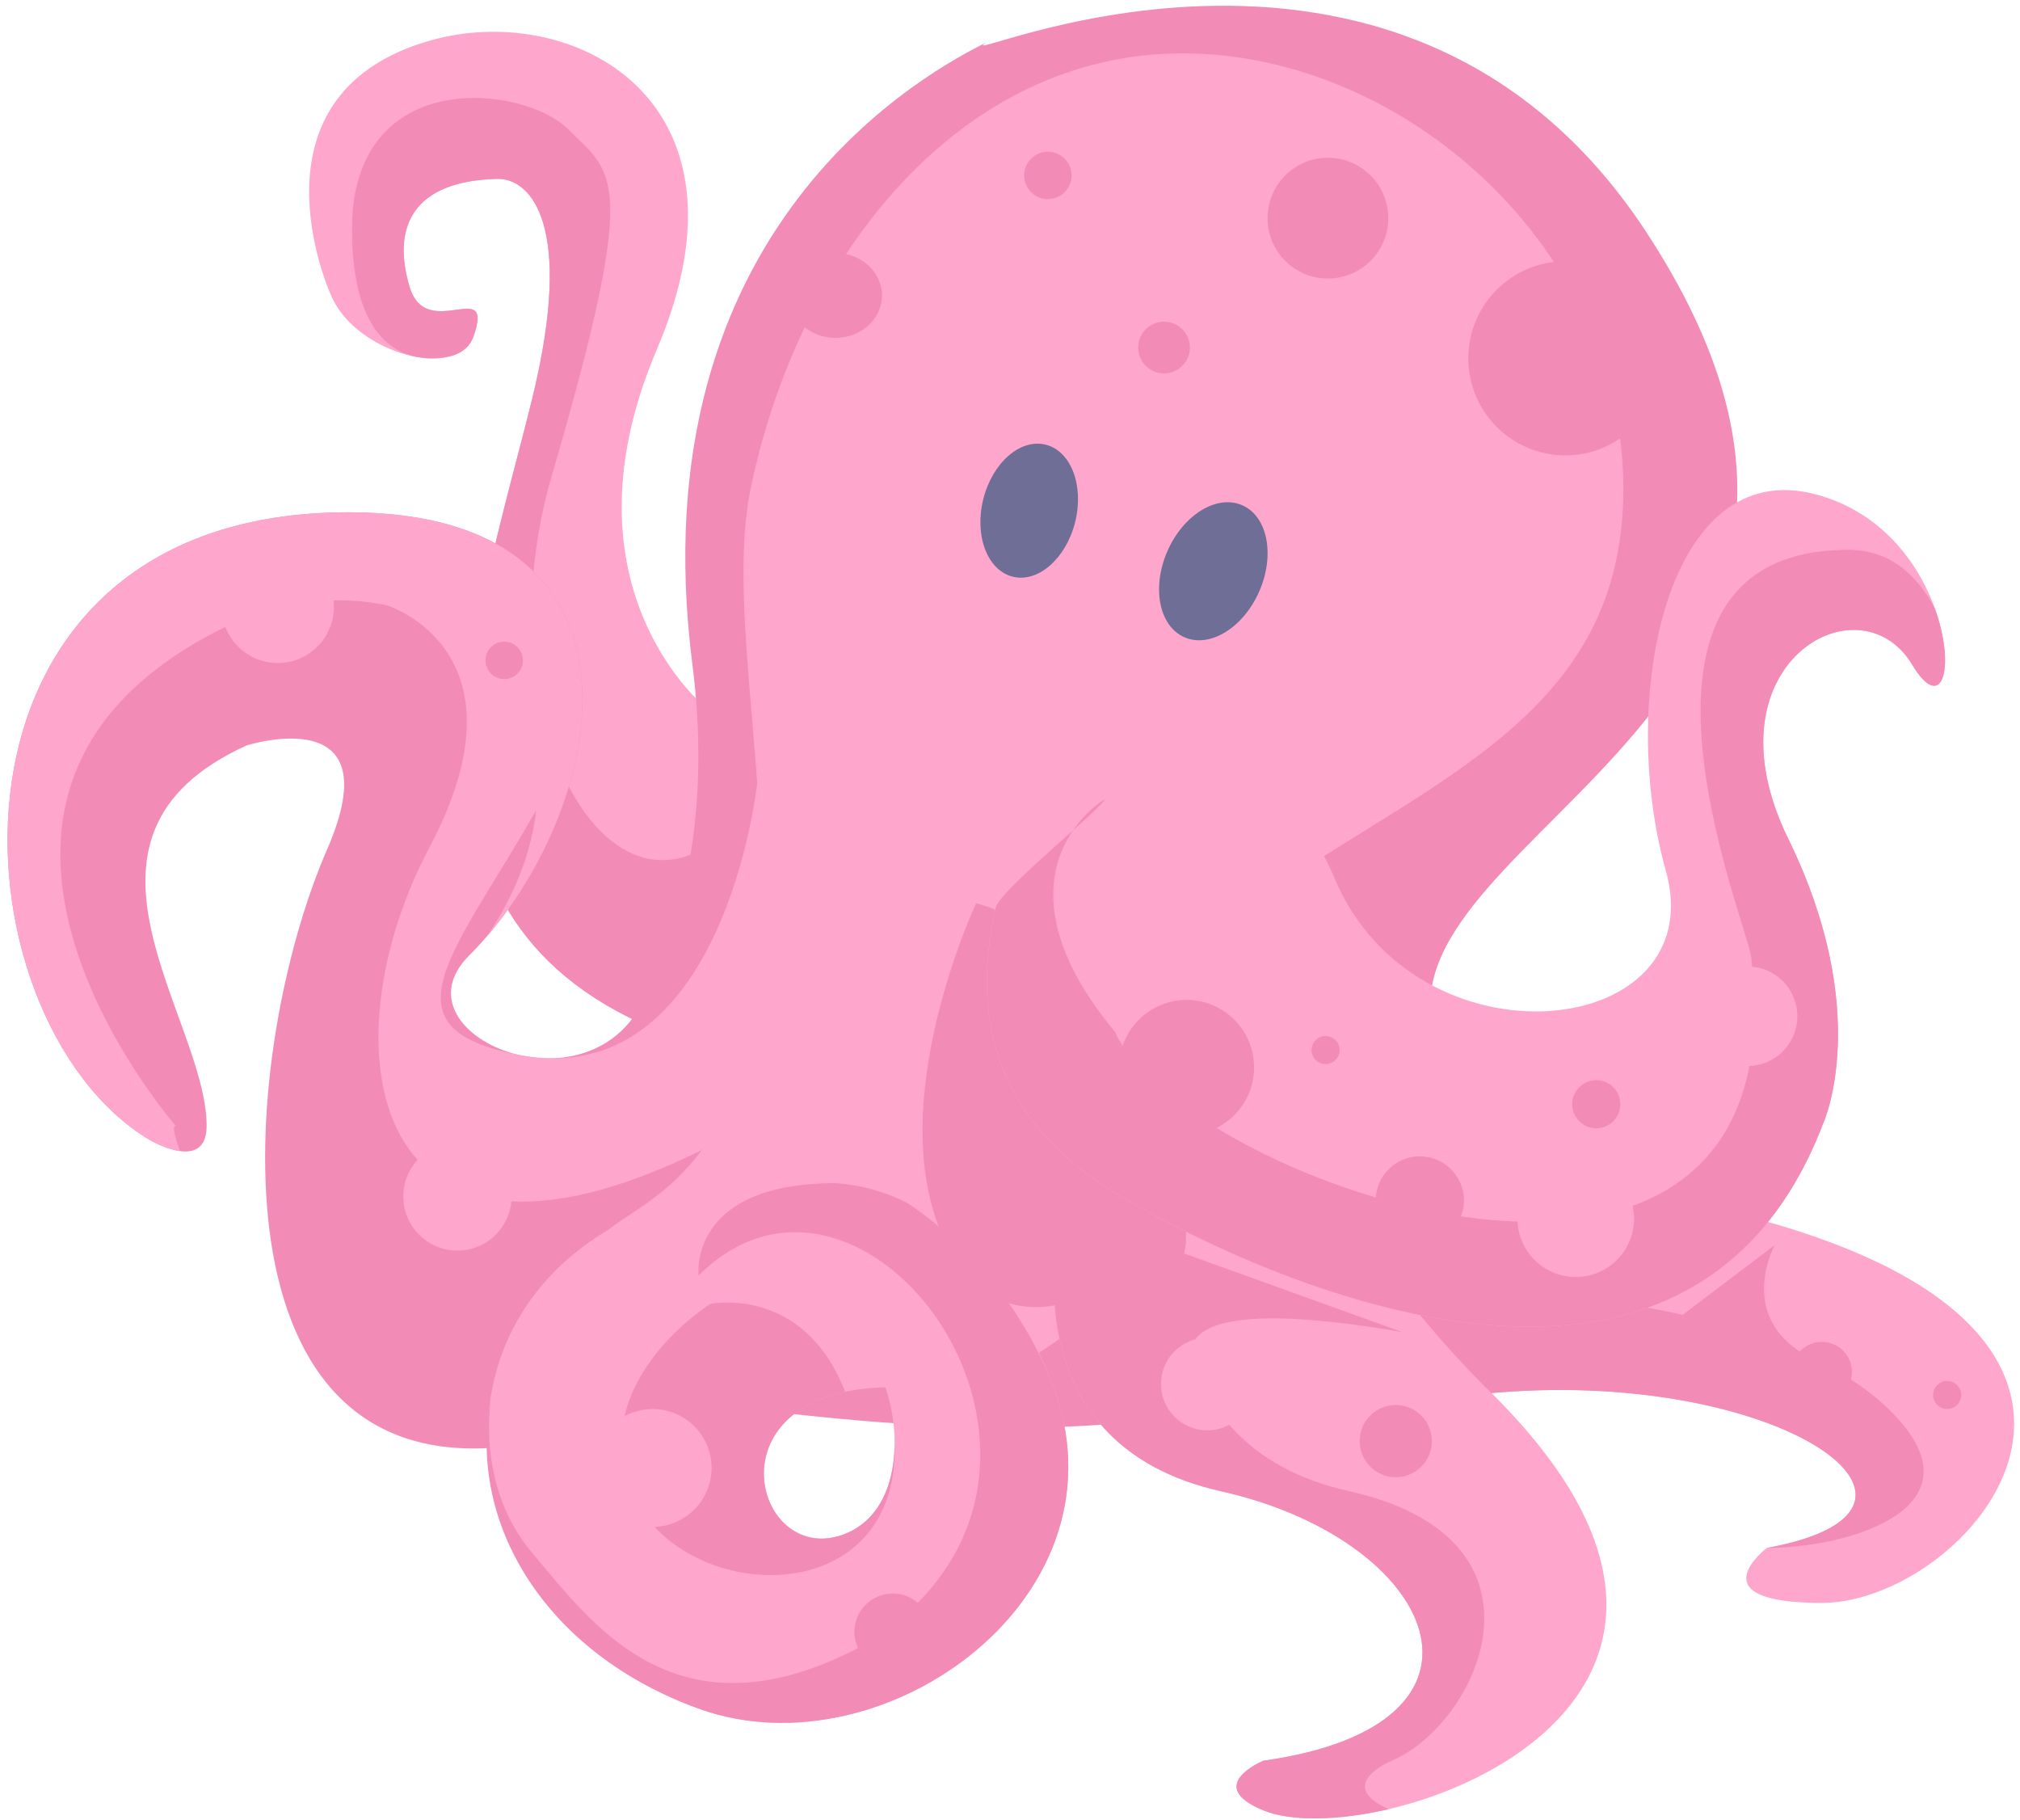 <svg xmlns:xlink="http://www.w3.org/1999/xlink" xmlns="http://www.w3.org/2000/svg" version="1.1" viewBox="0 0 242 218" height="218px" width="242px">
    
    <title>章鱼</title>
    <desc>Created with Sketch.</desc>
    <defs></defs>
    <g fill-rule="evenodd" fill="none" stroke-width="1" stroke="none" id="Page-1">
        <g fill-rule="nonzero" id="章鱼">
            <path fill="#FFA6CC" id="Shape" d="M175.99,167.138 C211.676,162.89 237.868,180.637 211.676,185.405 C211.676,185.405 202.966,191.991 218.262,191.991 C239.714,191.991 276.249,144.624 161.974,139.527"></path>
            <path fill="#F28CB7" id="Shape" d="M189.796,155.575 C189.796,155.575 176.075,151.733 165.561,154.164 L175.991,167.14 C211.677,162.892 237.869,180.639 211.677,185.407 C221.661,185.407 237.975,180.483 226.544,169.053 C215.113,157.621 189.796,155.575 189.796,155.575 Z"></path>
            <path fill="#FFA6CC" id="Shape" d="M84.92,85.089 C84.92,85.089 66.387,70.705 78.707,41.818 C91.498,11.824 68.467,0.016 51.519,4.859 C30.221,10.943 38.266,32.367 39.774,35.64 C42.934,42.494 54.906,45.524 56.73,40.293 C59.279,32.995 51.085,41.085 49.071,34.36 C46.911,27.158 49.481,21.651 59.591,21.427 C63.526,21.34 68.882,26.827 63.753,47.767 C57.686,72.534 44.734,107.819 76.741,122.534 C76.741,122.533 86.886,119.016 84.92,85.089 Z"></path>
            <path fill="#F28CB7" id="Shape" d="M66.074,57.09 C76.643,20.9 73.56,20.963 68.116,15.52 C62.672,10.075 42.174,7.89 42.174,27.425 C42.174,38.859 46.412,42.061 49.925,42.753 C50.358,42.829 50.78,42.882 51.196,42.91 C53.1,43.002 54.548,42.478 54.548,42.478 C55.583,42.058 56.364,41.346 56.732,40.293 C59.281,32.995 51.087,41.085 49.073,34.36 C46.913,27.158 49.483,21.651 59.593,21.427 C63.528,21.34 68.884,26.827 63.755,47.767 C57.688,72.534 44.736,107.819 76.743,122.534 C76.743,122.534 83.413,120.219 84.889,101.253 C71.135,110.159 58.205,84.038 66.074,57.09 Z"></path>
            <path fill="#F28CB7" id="Shape" d="M59.594,173.367 C24.333,176.344 28.88,125.385 39.198,101.717 C47.071,83.662 29.534,89.292 29.534,89.292 C5.426,100.23 24.755,121.896 24.755,134.855 C24.755,140.562 17.957,136.553 17.957,136.553 C-6.256,122.108 -9.868,61.36 41.747,61.36 C80.556,61.36 72.652,98 56.192,114.463 C47.037,123.616 69.463,133.537 76.74,120.495 C80.748,113.311 85.485,99.365 82.954,79.627 C76.168,26.703 111.81,8.283 118.194,5.063 C112.323,8.851 167.293,-17.882 197.23,27.8 C233.887,83.74 165.882,99.419 171.706,123.295 C187.885,189.654 93.577,168.415 64.265,165.441"></path>
            <path fill="#FFA6CC" id="Shape" d="M58.417,112.055 C58.417,112.055 58.416,112.055 58.417,112.055 C58.417,112.056 58.417,112.055 58.417,112.055 Z M90.715,93.798 C90.715,93.798 86.765,131.061 62.158,126.353 C45.355,123.137 54.433,114.24 64.224,97.067 C63.714,101.757 61.89,106.835 58.416,112.056 C73.285,94.688 78.762,61.36 41.748,61.36 C-9.867,61.36 -6.255,122.109 17.959,136.552 C17.959,136.552 19.798,137.634 21.563,137.871 C20.879,135.984 20.627,134.852 21.056,134.852 C21.056,134.852 -12.547,96.431 25.017,76.104 C32.525,72.041 40.002,71.123 46.395,72.518 C46.395,72.518 63.93,77.97 51.44,101.51 C38.949,125.049 43.679,157.665 84.07,137.754 C84.069,137.757 99.182,123.073 90.715,93.798 Z"></path>
            <path fill="#FFA6CC" id="Shape" d="M158.784,135.064 C158.784,147.995 178.964,167.138 178.964,167.138 C216.774,204.948 164.426,222.225 151.352,216.839 C144.128,213.867 151.352,210.893 151.352,210.893 C182.099,206.578 172.157,184.414 146.252,178.608 C121.613,173.087 126.711,148.872 126.711,148.872 C126.711,148.872 125.861,136.128 140.306,130.18 C154.748,124.232 158.784,129.865 158.784,135.064 Z"></path>
            <ellipse ry="5.169" rx="7.17" cy="26.312" cx="127.451" transform="translate(127.451, 26.312) rotate(164.835) translate(-127.451, -26.312)" fill="#C71870" id="Oval"></ellipse>
            <ellipse ry="2.751" rx="3.815" cy="52.263" cx="155.541" transform="translate(155.541, 52.263) rotate(164.841) translate(-155.541, -52.263)" fill="#C71870" id="Oval"></ellipse>
            <path fill="#FFA6CC" id="Shape" d="M194.481,58.54 C194.481,87.398 168.568,94.068 146.459,110.792 C126.873,125.605 149.461,150.645 120.527,164.088 C117.207,165.631 81.73,166.11 72.247,150.645 C68.229,144.091 91.383,147.55 91.383,109.415 C91.383,89.618 87.362,70.903 89.924,58.542 C95.744,30.458 115.134,6.392 141.656,6.392 C168.176,6.389 194.481,29.681 194.481,58.54 Z"></path>
            <ellipse ry="5.671" rx="8.15" cy="61.166" cx="123.3" transform="translate(123.3, 61.166) rotate(-75.978) translate(-123.3, -61.166)" fill="#6E6E96" id="Oval"></ellipse>
            <path fill="#F28CB7" id="Shape" d="M166.723,210.893 C177.008,206.578 187.529,184.414 161.623,178.608 C136.985,173.087 142.083,148.872 142.083,148.872 C142.083,148.872 141.234,136.128 155.678,130.18 C156.063,130.022 156.437,129.875 156.808,129.733 C154.377,127.287 149.412,126.43 140.305,130.18 C125.862,136.128 126.71,148.872 126.71,148.872 C126.71,148.872 121.612,173.087 146.251,178.608 C172.154,184.414 182.098,206.578 151.351,210.893 C151.351,210.893 144.127,213.87 151.351,216.839 C154.599,218.178 160.269,218.114 166.378,216.69 C159.755,213.769 166.723,210.893 166.723,210.893 Z"></path>
            <path fill="#FFA6CC" id="Shape" d="M99.585,142.135 C99.585,142.135 87.458,138.998 73.561,146.891 C48.968,160.851 55.791,194.688 83.82,204.698 C106.033,212.63 136.105,190.941 125.955,165.467 C123.298,158.796 117.883,148.143 108.847,145.141 C108.847,145.141 94.831,138.134 83.822,149.146 C83.822,149.146 78.818,154.65 92.831,154.65 C106.844,154.65 112.352,179.173 101.339,183.679 C90.328,188.183 84.321,166.16 106.844,166.16"></path>
            <path fill="#F28CB7" id="Shape" d="M100.095,141.714 C105.16,142.028 108.844,144.178 108.844,144.178 C117.88,150.277 123.295,158.794 125.952,165.465 C136.102,190.941 106.03,212.628 83.817,204.696 C65.294,198.081 55.875,182.285 58.837,167.49 C58.837,167.505 56.897,177.984 63.822,186.081 C70.756,194.183 80.915,209.072 103.336,197.112 C136.171,177.292 104.074,132.396 83.69,152.783 C83.69,152.783 82.337,141.714 100.095,141.714 Z"></path>
            <path fill="#F28CB7" id="Shape" d="M85.091,156.179 C85.091,156.179 69.718,165.786 75.963,179.239 C82.066,192.382 108.478,193.347 107.153,172 C107.383,177.172 105.608,181.936 101.336,183.683 C91.357,187.767 85.488,170.054 101.249,166.704 C96.25,153.844 85.091,156.179 85.091,156.179 Z M107.029,170.466 L107.027,170.464 C107.03,170.486 107.032,170.511 107.035,170.531 C107.031,170.51 107.031,170.488 107.029,170.466 Z"></path>
            <path fill="#F28CB7" id="Shape" d="M143.46,164.258 C143.46,164.258 136.026,154.037 167.981,159.546 L141.884,150.146 C141.885,150.144 139.615,157.832 143.46,164.258 Z"></path>
            <path fill="#F28CB7" id="Shape" d="M116.934,108.201 C116.934,108.201 105.715,132.057 112.955,148.087 C119.61,162.819 132.626,153.874 132.626,153.874 C132.626,153.874 135.735,112.586 116.934,108.201 Z"></path>
            <path fill="#F28CB7" id="Shape" d="M212.613,149.131 C212.613,149.131 208.064,157.416 216.121,162.191 L201.586,157.486 L212.613,149.131 Z"></path>
            <circle r="7.232" cy="26.129" cx="159.085" fill="#F28CB7" id="Oval"></circle>
            <circle r="2.841" cy="21.013" cx="125.534" fill="#F28CB7" id="Oval"></circle>
            <circle r="3.1" cy="41.627" cx="139.455" fill="#F28CB7" id="Oval"></circle>
            <circle r="11.623" cy="42.918" cx="187.529" fill="#F28CB7" id="Oval"></circle>
            <ellipse ry="5.087" rx="5.574" cy="35.388" cx="100.085" fill="#F28CB7" id="Oval"></ellipse>
            <ellipse ry="6.006" rx="8.631" cy="68.423" cx="145.359" transform="translate(145.359, 68.423) rotate(-66.36) translate(-145.359, -68.423)" fill="#6E6E96" id="Oval"></ellipse>
            <path fill="#FFA6CC" id="Shape" d="M134.358,143.347 C134.358,143.347 199.779,183.704 218.471,134.426 C218.471,134.426 224.418,121.257 214.223,100.442 C204.03,79.626 222.719,69.004 229.091,79.626 C235.464,90.248 235.675,64.121 217.62,59.235 C199.565,54.35 193.829,83.876 199.565,104.267 C205.3,124.658 169.618,128.48 159.846,105.115 C150.074,81.752 122.462,94.495 119.276,108.727 C116.092,122.959 119.911,134.85 134.358,143.347 Z"></path>
            <path fill="#F28CB7" id="Shape" d="M231.805,72.89 C229.577,68.702 226.284,65.857 221.446,65.857 C190.621,65.857 209.29,110.453 209.797,114.658 C216.218,167.982 141.755,141.864 133.589,123.609 C117.255,103.912 133.14,95.162 132.358,95.78 C131.045,97.64 119.732,106.706 119.281,108.725 C116.093,122.957 119.914,134.85 134.361,143.347 C134.361,143.347 199.782,183.704 218.474,134.426 C218.474,134.426 224.421,121.257 214.226,100.442 C204.033,79.626 222.723,69.004 229.094,79.626 C232.694,85.628 234.323,79.894 231.805,72.89 Z"></path>
            <circle r="8.086" cy="127.852" cx="142.155" fill="#F28CB7" id="Oval"></circle>
            <circle r="5.285" cy="143.787" cx="170.098" fill="#F28CB7" id="Oval"></circle>
            <circle r="2.882" cy="132.257" cx="191.236" fill="#F28CB7" id="Oval"></circle>
            <circle r="1.682" cy="125.771" cx="158.81" fill="#F28CB7" id="Oval"></circle>
            <circle r="6.486" cy="143.306" cx="54.801" fill="#FFA6CC" id="Oval"></circle>
            <circle r="3.603" cy="164.326" cx="218.258" fill="#F28CB7" id="Oval"></circle>
            <circle r="4.324" cy="172.612" cx="167.216" fill="#F28CB7" id="Oval"></circle>
            <circle r="1.682" cy="167.087" cx="233.273" fill="#F28CB7" id="Oval"></circle>
            <circle r="7.056" cy="175.824" cx="78.191" fill="#FFA6CC" id="Oval"></circle>
            <circle r="4.587" cy="195.453" cx="106.948" fill="#F28CB7" id="Oval"></circle>
            <circle r="2.242" cy="79.093" cx="60.406" fill="#F28CB7" id="Oval"></circle>
            <circle r="6.726" cy="72.686" cx="33.276" fill="#FFA6CC" id="Oval"></circle>
            <circle r="6.986" cy="145.969" cx="188.775" fill="#FFA6CC" id="Oval"></circle>
            <circle r="5.959" cy="121.723" cx="209.366" fill="#FFA6CC" id="Oval"></circle>
            <circle r="5.55" cy="165.772" cx="144.64" fill="#FFA6CC" id="Oval"></circle>
        </g>
    </g>
</svg>